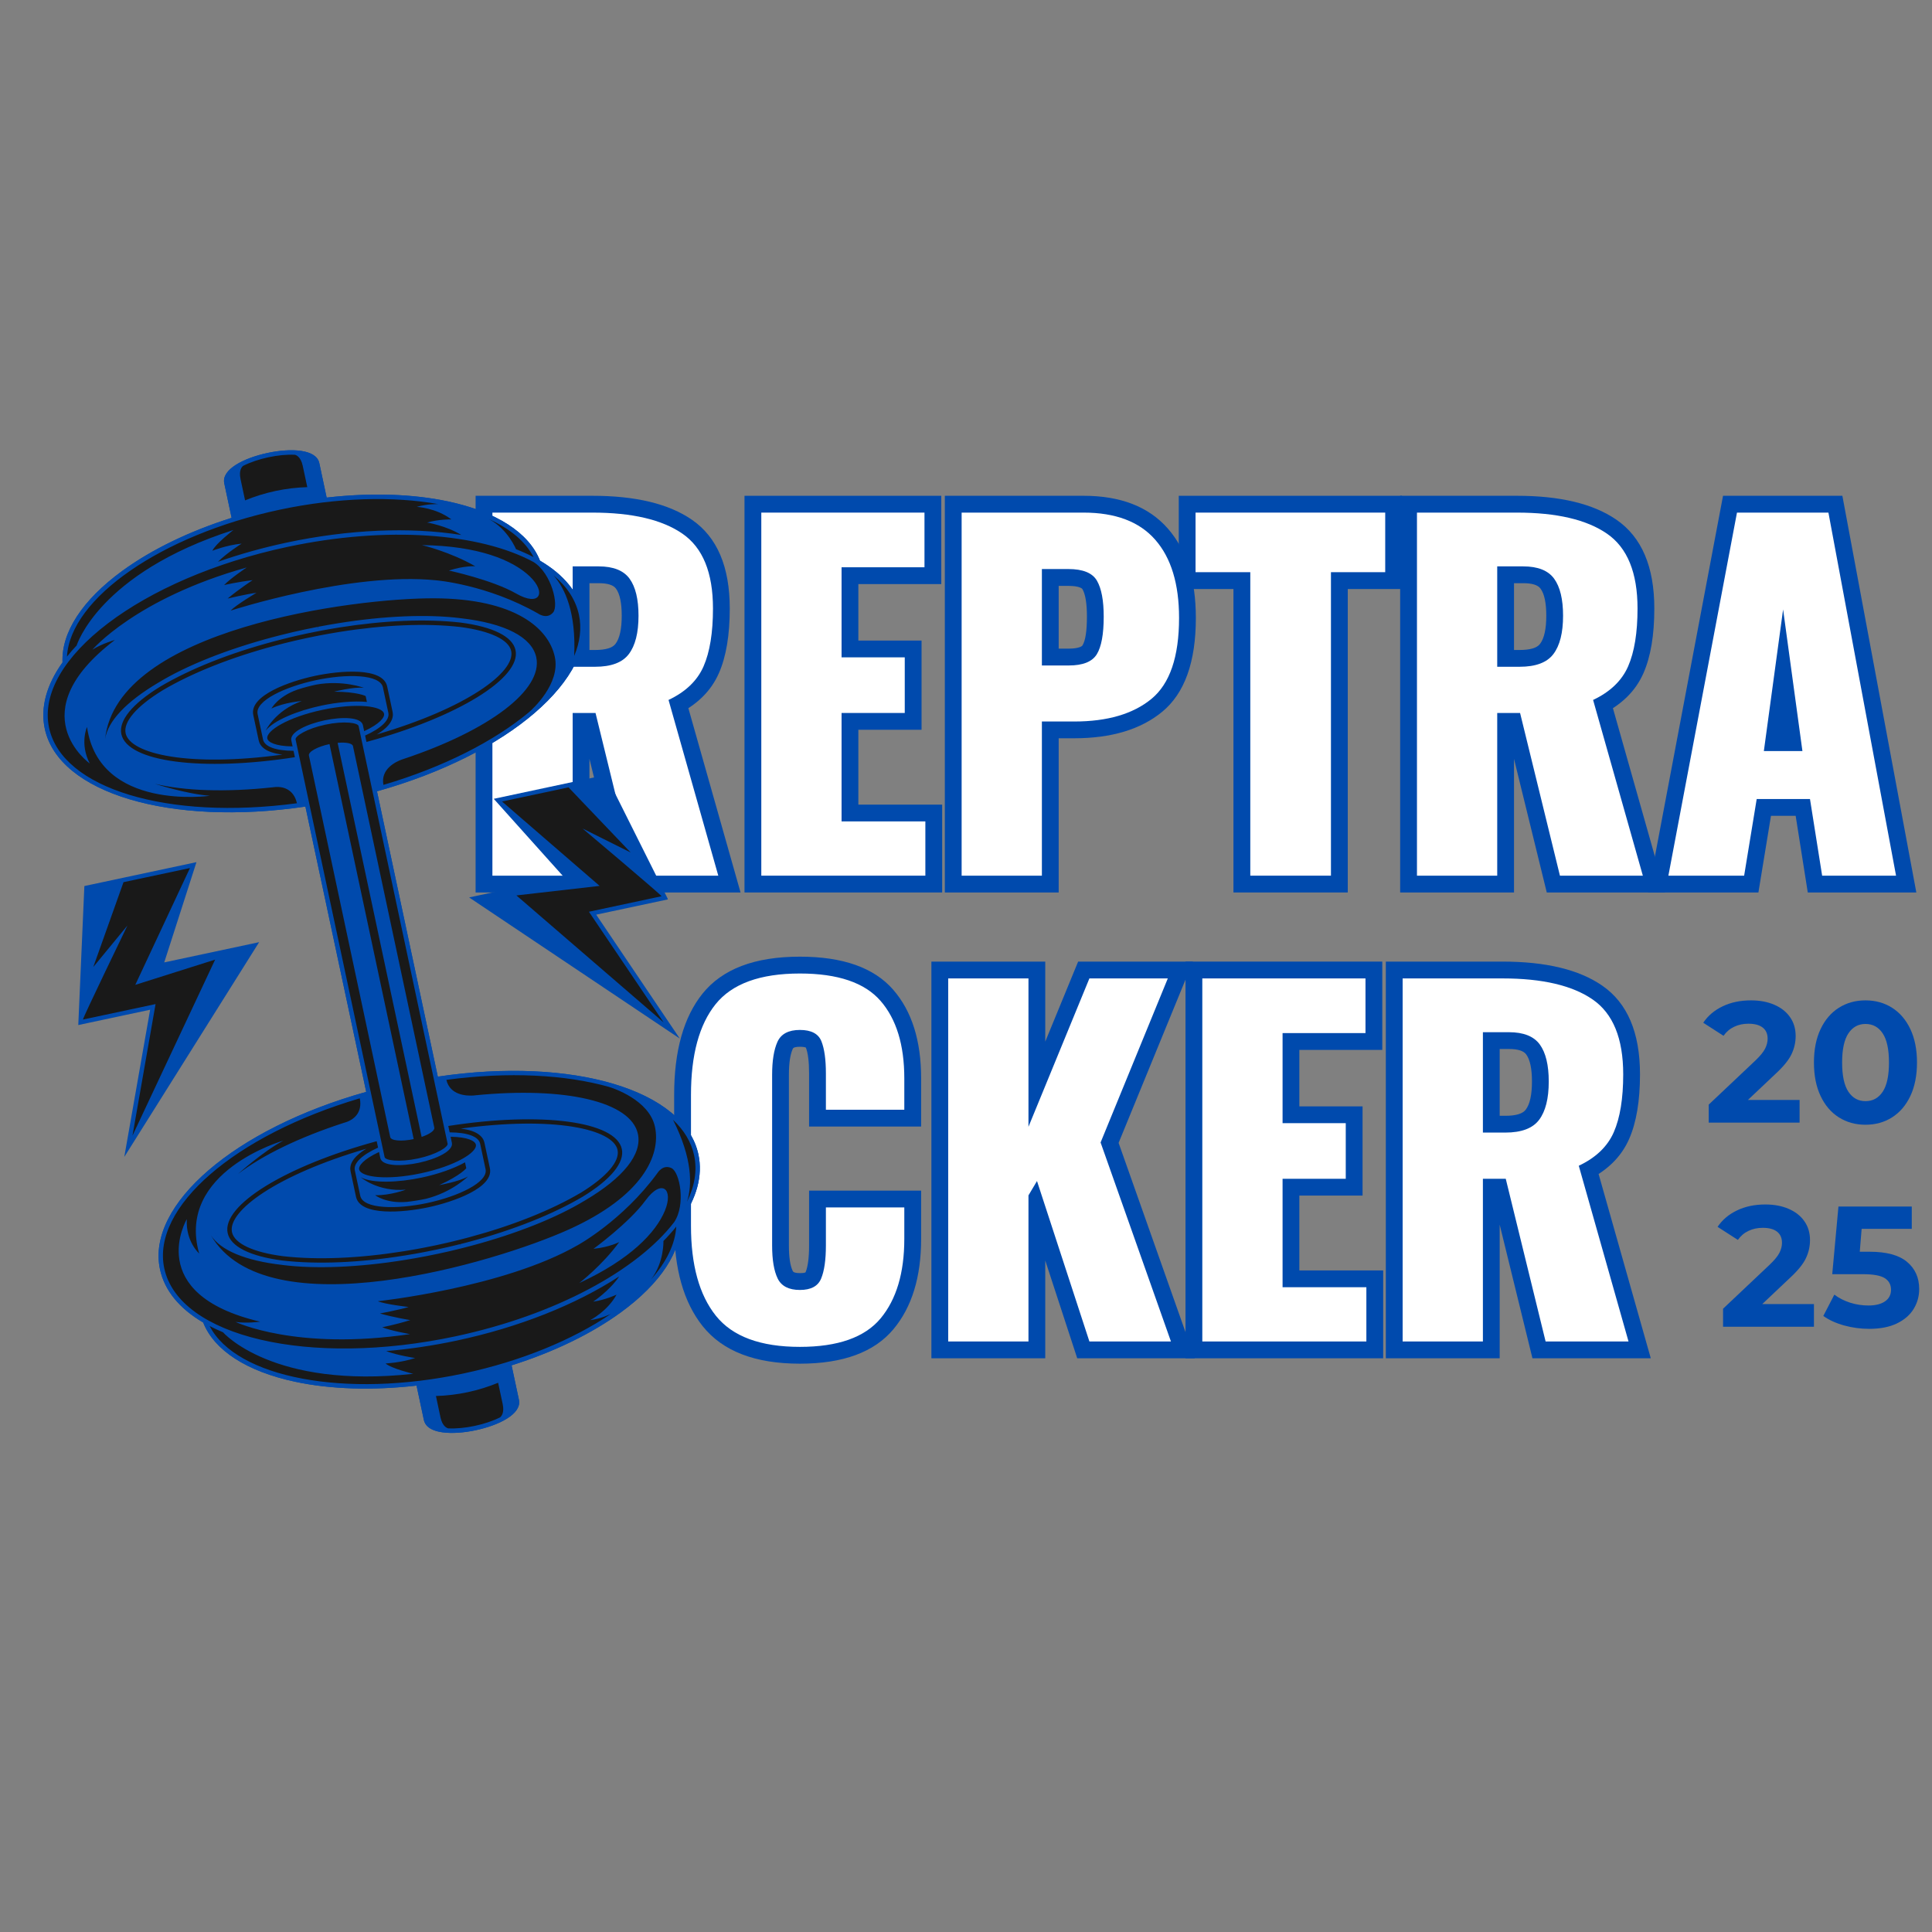<svg xmlns="http://www.w3.org/2000/svg" xmlns:xlink="http://www.w3.org/1999/xlink" width="500" zoomAndPan="magnify" viewBox="0 0 375 375" height="500" preserveAspectRatio="xMidYMid meet" version="1.0"><rect x="0" y="0" width="375" height="375" fill="#808080" stroke="none"/><defs><g/><clipPath id="1fe5b556f4"><path d="M 229 30 L 282 30 L 282 108 L 229 108 Z M 229 30 " clip-rule="nonzero"/></clipPath><clipPath id="2f50a00f28"><rect x="0" width="282" y="0" height="130"/></clipPath><clipPath id="90ce985a35"><path d="M 139 30 L 191.398 30 L 191.398 108 L 139 108 Z M 139 30 " clip-rule="nonzero"/></clipPath><clipPath id="d833c6b0ce"><rect x="0" width="192" y="0" height="130"/></clipPath><clipPath id="ec79c5d3c1"><path d="M 8 87 L 136 87 L 136 279 L 8 279 Z M 8 87 " clip-rule="nonzero"/></clipPath><clipPath id="fbee2661c3"><path d="M -5.848 100.23 L 108.582 75.848 L 149.07 265.832 L 34.637 290.215 Z M -5.848 100.23 " clip-rule="nonzero"/></clipPath><clipPath id="da37b65e8a"><path d="M -5.848 100.23 L 108.582 75.848 L 149.07 265.832 L 34.637 290.215 Z M -5.848 100.23 " clip-rule="nonzero"/></clipPath><clipPath id="99d717524c"><path d="M 8 87 L 136 87 L 136 278 L 8 278 Z M 8 87 " clip-rule="nonzero"/></clipPath><clipPath id="0f00706a34"><path d="M -5.848 100.23 L 108.582 75.848 L 149.07 265.832 L 34.637 290.215 Z M -5.848 100.23 " clip-rule="nonzero"/></clipPath><clipPath id="ab5dd3b21a"><path d="M -5.848 100.23 L 108.582 75.848 L 149.07 265.832 L 34.637 290.215 Z M -5.848 100.23 " clip-rule="nonzero"/></clipPath><clipPath id="9a2ba59c80"><path d="M 8 87 L 136 87 L 136 279 L 8 279 Z M 8 87 " clip-rule="nonzero"/></clipPath><clipPath id="ac6e22634c"><path d="M -5.848 100.23 L 108.582 75.848 L 149.07 265.832 L 34.637 290.215 Z M -5.848 100.23 " clip-rule="nonzero"/></clipPath><clipPath id="bbb27f5f2c"><path d="M -5.848 100.23 L 108.582 75.848 L 149.07 265.832 L 34.637 290.215 Z M -5.848 100.23 " clip-rule="nonzero"/></clipPath><clipPath id="b628f5c08e"><path d="M 15 150 L 131 150 L 131 223 L 15 223 Z M 15 150 " clip-rule="nonzero"/></clipPath><clipPath id="22583d93fc"><path d="M -5.848 100.23 L 108.582 75.848 L 149.07 265.832 L 34.637 290.215 Z M -5.848 100.23 " clip-rule="nonzero"/></clipPath><clipPath id="3f38115c90"><path d="M -5.848 100.23 L 108.582 75.848 L 149.07 265.832 L 34.637 290.215 Z M -5.848 100.23 " clip-rule="nonzero"/></clipPath><clipPath id="5f6a3888f5"><path d="M 15 150 L 132 150 L 132 225 L 15 225 Z M 15 150 " clip-rule="nonzero"/></clipPath><clipPath id="582c88446a"><path d="M -5.848 100.23 L 108.582 75.848 L 149.07 265.832 L 34.637 290.215 Z M -5.848 100.23 " clip-rule="nonzero"/></clipPath><clipPath id="b3b3f51608"><path d="M -5.848 100.23 L 108.582 75.848 L 149.07 265.832 L 34.637 290.215 Z M -5.848 100.23 " clip-rule="nonzero"/></clipPath><clipPath id="c9d439b522"><rect x="0" width="45" y="0" height="82"/></clipPath></defs><g transform="matrix(1, 0, 0, 1, 90, 66)"><g clip-path="url(#2f50a00f28)"><g fill="#004aad" fill-opacity="1"><g transform="translate(0.357, 103.966)"><g><path d="M 5.219 -73.734 L 24.621 -73.734 C 33.016 -73.734 39.461 -72.18 43.965 -69.066 C 48.848 -65.691 51.289 -59.953 51.289 -51.855 C 51.289 -46.699 50.59 -42.523 49.188 -39.324 C 47.645 -35.793 44.852 -33.07 40.809 -31.156 L 39.414 -34.105 L 42.551 -34.992 L 53.383 3.262 L 30.414 3.262 L 22.062 -30.805 L 25.23 -31.582 L 25.23 -28.32 L 20.793 -28.32 L 20.793 -31.582 L 24.055 -31.582 L 24.055 3.262 L 1.957 3.262 L 1.957 -73.734 Z M 5.219 -67.211 L 5.219 -70.473 L 8.484 -70.473 L 8.484 0 L 5.219 0 L 5.219 -3.262 L 20.793 -3.262 L 20.793 0 L 17.531 0 L 17.531 -34.844 L 27.789 -34.844 L 36.145 -0.777 L 32.973 0 L 32.973 -3.262 L 49.07 -3.262 L 49.07 0 L 45.93 0.891 L 35.52 -35.871 L 38.016 -37.055 C 40.586 -38.273 42.316 -39.898 43.211 -41.938 C 44.246 -44.305 44.762 -47.609 44.762 -51.855 C 44.762 -57.672 43.262 -61.621 40.254 -63.699 C 36.867 -66.039 31.656 -67.211 24.621 -67.211 Z M 25.145 -43.805 C 27.191 -43.805 28.512 -44.199 29.109 -44.988 C 29.918 -46.059 30.32 -47.883 30.32 -50.461 C 30.32 -52.945 29.949 -54.699 29.203 -55.719 C 28.695 -56.418 27.574 -56.77 25.84 -56.77 L 20.793 -56.77 L 20.793 -60.031 L 24.055 -60.031 L 24.055 -40.543 L 20.793 -40.543 L 20.793 -43.805 Z M 25.145 -37.281 L 17.531 -37.281 L 17.531 -63.293 L 25.84 -63.293 C 29.789 -63.293 32.672 -62.051 34.48 -59.559 C 36.059 -57.391 36.848 -54.359 36.848 -50.461 C 36.848 -46.426 36.004 -43.293 34.316 -41.059 C 32.418 -38.539 29.359 -37.281 25.145 -37.281 Z M 25.145 -37.281 "/></g></g></g><g fill="#004aad" fill-opacity="1"><g transform="translate(52.55, 103.966)"><g><path d="M 5.219 -73.734 L 40.152 -73.734 L 40.152 -56.594 L 20.793 -56.594 L 20.793 -59.859 L 24.055 -59.859 L 24.055 -42.371 L 20.793 -42.371 L 20.793 -45.633 L 36.324 -45.633 L 36.324 -28.32 L 20.793 -28.32 L 20.793 -31.582 L 24.055 -31.582 L 24.055 -10.527 L 20.793 -10.527 L 20.793 -13.789 L 40.324 -13.789 L 40.324 3.262 L 1.957 3.262 L 1.957 -73.734 Z M 5.219 -67.211 L 5.219 -70.473 L 8.484 -70.473 L 8.484 0 L 5.219 0 L 5.219 -3.262 L 37.062 -3.262 L 37.062 0 L 33.801 0 L 33.801 -10.527 L 37.062 -10.527 L 37.062 -7.266 L 17.531 -7.266 L 17.531 -34.844 L 33.062 -34.844 L 33.062 -31.582 L 29.797 -31.582 L 29.797 -42.371 L 33.062 -42.371 L 33.062 -39.109 L 17.531 -39.109 L 17.531 -63.121 L 36.891 -63.121 L 36.891 -59.859 L 33.625 -59.859 L 33.625 -70.473 L 36.891 -70.473 L 36.891 -67.211 Z M 5.219 -67.211 "/></g></g></g><g fill="#004aad" fill-opacity="1"><g transform="translate(91.433, 103.966)"><g><path d="M 5.219 -73.734 L 28.887 -73.734 C 36.078 -73.734 41.535 -71.609 45.258 -67.359 C 48.871 -63.234 50.68 -57.457 50.68 -50.027 C 50.68 -41.457 48.5 -35.383 44.137 -31.801 C 39.969 -28.379 34.273 -26.668 27.059 -26.668 L 20.793 -26.668 L 20.793 -29.93 L 24.055 -29.93 L 24.055 3.262 L 1.957 3.262 L 1.957 -73.734 Z M 5.219 -67.211 L 5.219 -70.473 L 8.484 -70.473 L 8.484 0 L 5.219 0 L 5.219 -3.262 L 20.793 -3.262 L 20.793 0 L 17.531 0 L 17.531 -33.191 L 27.059 -33.191 C 32.719 -33.191 37.031 -34.41 39.996 -36.844 C 42.77 -39.121 44.152 -43.516 44.152 -50.027 C 44.152 -55.82 42.887 -60.164 40.352 -63.059 C 37.926 -65.824 34.105 -67.211 28.887 -67.211 Z M 26.016 -44.066 C 26.957 -44.066 27.688 -44.172 28.207 -44.379 C 28.449 -44.473 28.605 -44.582 28.68 -44.699 C 29.25 -45.621 29.539 -47.484 29.539 -50.289 C 29.539 -52.836 29.246 -54.613 28.668 -55.617 C 28.605 -55.723 28.457 -55.824 28.223 -55.922 C 27.688 -56.141 26.922 -56.246 25.926 -56.246 L 20.793 -56.246 L 20.793 -59.512 L 24.055 -59.512 L 24.055 -40.805 L 20.793 -40.805 L 20.793 -44.066 Z M 26.016 -37.543 L 17.531 -37.543 L 17.531 -62.773 L 25.926 -62.773 C 30.023 -62.773 32.824 -61.477 34.32 -58.879 C 35.48 -56.867 36.062 -54.004 36.062 -50.289 C 36.062 -46.246 35.449 -43.238 34.223 -41.262 C 32.688 -38.781 29.949 -37.543 26.016 -37.543 Z M 26.016 -37.543 "/></g></g></g><g fill="#004aad" fill-opacity="1"><g transform="translate(141.103, 103.966)"><g><path d="M 11.57 -55.637 L -2.305 -55.637 L -2.305 -73.734 L 41.023 -73.734 L 41.023 -55.637 L 27.23 -55.637 L 27.23 -58.902 L 30.496 -58.902 L 30.496 3.262 L 8.309 3.262 L 8.309 -58.902 L 11.57 -58.902 Z M 14.836 -62.164 L 14.836 0 L 11.57 0 L 11.57 -3.262 L 27.23 -3.262 L 27.23 0 L 23.969 0 L 23.969 -62.164 L 37.758 -62.164 L 37.758 -58.902 L 34.496 -58.902 L 34.496 -70.473 L 37.758 -70.473 L 37.758 -67.211 L 0.957 -67.211 L 0.957 -70.473 L 4.219 -70.473 L 4.219 -58.902 L 0.957 -58.902 L 0.957 -62.164 Z M 14.836 -62.164 "/></g></g></g><g fill="#004aad" fill-opacity="1"><g transform="translate(179.813, 103.966)"><g><path d="M 5.219 -73.734 L 24.621 -73.734 C 33.016 -73.734 39.461 -72.18 43.965 -69.066 C 48.848 -65.691 51.289 -59.953 51.289 -51.855 C 51.289 -46.699 50.59 -42.523 49.188 -39.324 C 47.645 -35.793 44.852 -33.07 40.809 -31.156 L 39.414 -34.105 L 42.551 -34.992 L 53.383 3.262 L 30.414 3.262 L 22.062 -30.805 L 25.23 -31.582 L 25.23 -28.32 L 20.793 -28.32 L 20.793 -31.582 L 24.055 -31.582 L 24.055 3.262 L 1.957 3.262 L 1.957 -73.734 Z M 5.219 -67.211 L 5.219 -70.473 L 8.484 -70.473 L 8.484 0 L 5.219 0 L 5.219 -3.262 L 20.793 -3.262 L 20.793 0 L 17.531 0 L 17.531 -34.844 L 27.789 -34.844 L 36.145 -0.777 L 32.973 0 L 32.973 -3.262 L 49.07 -3.262 L 49.07 0 L 45.93 0.891 L 35.52 -35.871 L 38.016 -37.055 C 40.586 -38.273 42.316 -39.898 43.211 -41.938 C 44.246 -44.305 44.762 -47.609 44.762 -51.855 C 44.762 -57.672 43.262 -61.621 40.254 -63.699 C 36.867 -66.039 31.656 -67.211 24.621 -67.211 Z M 25.145 -43.805 C 27.191 -43.805 28.512 -44.199 29.109 -44.988 C 29.918 -46.059 30.32 -47.883 30.32 -50.461 C 30.32 -52.945 29.949 -54.699 29.203 -55.719 C 28.695 -56.418 27.574 -56.77 25.84 -56.77 L 20.793 -56.77 L 20.793 -60.031 L 24.055 -60.031 L 24.055 -40.543 L 20.793 -40.543 L 20.793 -43.805 Z M 25.145 -37.281 L 17.531 -37.281 L 17.531 -63.293 L 25.84 -63.293 C 29.789 -63.293 32.672 -62.051 34.48 -59.559 C 36.059 -57.391 36.848 -54.359 36.848 -50.461 C 36.848 -46.426 36.004 -43.293 34.316 -41.059 C 32.418 -38.539 29.359 -37.281 25.145 -37.281 Z M 25.145 -37.281 "/></g></g></g><g clip-path="url(#1fe5b556f4)"><g fill="#004aad" fill-opacity="1"><g transform="translate(232.005, 103.966)"><g><path d="M 15.137 -73.734 L 35.598 -73.734 L 49.953 3.262 L 28.883 3.262 L 26.098 -14.367 L 29.32 -14.879 L 29.32 -11.613 L 18.965 -11.613 L 18.965 -14.879 L 22.188 -14.352 L 19.301 3.262 L -2.109 3.262 L 12.434 -73.734 Z M 15.137 -67.211 L 15.137 -70.473 L 18.344 -69.867 L 5.031 0.605 L 1.828 0 L 1.828 -3.262 L 16.531 -3.262 L 16.531 0 L 13.312 -0.527 L 16.195 -18.141 L 32.109 -18.141 L 34.891 -0.508 L 31.668 0 L 31.668 -3.262 L 46.023 -3.262 L 46.023 0 L 42.816 0.598 L 29.68 -69.875 L 32.887 -70.473 L 32.887 -67.211 Z M 24.609 -23.746 L 20.867 -51.238 L 24.102 -51.68 L 27.332 -51.238 L 23.59 -23.746 L 20.359 -24.188 L 20.359 -27.449 L 27.84 -27.449 L 27.84 -24.188 Z M 31.578 -20.926 L 16.621 -20.926 L 20.867 -52.121 L 27.332 -52.121 L 31.074 -24.625 Z M 31.578 -20.926 "/></g></g></g></g><g fill="#ffffff" fill-opacity="1"><g transform="translate(0.357, 103.966)"><g><path d="M 5.219 -70.469 L 24.625 -70.469 C 32.332 -70.469 38.16 -69.102 42.109 -66.375 C 46.055 -63.656 48.031 -58.816 48.031 -51.859 C 48.031 -47.16 47.422 -43.414 46.203 -40.625 C 44.984 -37.844 42.719 -35.672 39.406 -34.109 L 49.062 0 L 32.969 0 L 25.234 -31.578 L 20.797 -31.578 L 20.797 0 L 5.219 0 Z M 25.141 -40.547 C 28.273 -40.547 30.461 -41.367 31.703 -43.016 C 32.953 -44.672 33.578 -47.148 33.578 -50.453 C 33.578 -53.648 33 -56.047 31.844 -57.641 C 30.688 -59.234 28.688 -60.031 25.844 -60.031 L 20.797 -60.031 L 20.797 -40.547 Z M 25.141 -40.547 "/></g></g></g><g fill="#ffffff" fill-opacity="1"><g transform="translate(52.55, 103.966)"><g><path d="M 5.219 -70.469 L 36.891 -70.469 L 36.891 -59.859 L 20.797 -59.859 L 20.797 -42.375 L 33.062 -42.375 L 33.062 -31.578 L 20.797 -31.578 L 20.797 -10.531 L 37.062 -10.531 L 37.062 0 L 5.219 0 Z M 5.219 -70.469 "/></g></g></g><g fill="#ffffff" fill-opacity="1"><g transform="translate(91.433, 103.966)"><g><path d="M 5.219 -70.469 L 28.891 -70.469 C 35.086 -70.469 39.723 -68.711 42.797 -65.203 C 45.879 -61.691 47.422 -56.633 47.422 -50.031 C 47.422 -42.488 45.633 -37.25 42.062 -34.312 C 38.5 -31.383 33.5 -29.922 27.062 -29.922 L 20.797 -29.922 L 20.797 0 L 5.219 0 Z M 26.016 -40.797 C 28.742 -40.797 30.555 -41.52 31.453 -42.969 C 32.348 -44.426 32.797 -46.863 32.797 -50.281 C 32.797 -53.414 32.359 -55.738 31.484 -57.25 C 30.617 -58.758 28.766 -59.516 25.922 -59.516 L 20.797 -59.516 L 20.797 -40.797 Z M 26.016 -40.797 "/></g></g></g><g fill="#ffffff" fill-opacity="1"><g transform="translate(141.103, 103.966)"><g><path d="M 11.578 -58.906 L 0.953 -58.906 L 0.953 -70.469 L 37.766 -70.469 L 37.766 -58.906 L 27.234 -58.906 L 27.234 0 L 11.578 0 Z M 11.578 -58.906 "/></g></g></g><g fill="#ffffff" fill-opacity="1"><g transform="translate(179.813, 103.966)"><g><path d="M 5.219 -70.469 L 24.625 -70.469 C 32.332 -70.469 38.16 -69.102 42.109 -66.375 C 46.055 -63.656 48.031 -58.816 48.031 -51.859 C 48.031 -47.16 47.422 -43.414 46.203 -40.625 C 44.984 -37.844 42.719 -35.672 39.406 -34.109 L 49.062 0 L 32.969 0 L 25.234 -31.578 L 20.797 -31.578 L 20.797 0 L 5.219 0 Z M 25.141 -40.547 C 28.273 -40.547 30.461 -41.367 31.703 -43.016 C 32.953 -44.672 33.578 -47.148 33.578 -50.453 C 33.578 -53.648 33 -56.047 31.844 -57.641 C 30.688 -59.234 28.688 -60.031 25.844 -60.031 L 20.797 -60.031 L 20.797 -40.547 Z M 25.141 -40.547 "/></g></g></g><g fill="#ffffff" fill-opacity="1"><g transform="translate(232.005, 103.966)"><g><path d="M 15.141 -70.469 L 32.891 -70.469 L 46.016 0 L 31.672 0 L 29.312 -14.875 L 18.969 -14.875 L 16.531 0 L 1.828 0 Z M 27.844 -24.188 L 24.094 -51.672 L 20.359 -24.188 Z M 27.844 -24.188 "/></g></g></g></g></g><g transform="matrix(1, 0, 0, 1, 129, 156)"><g clip-path="url(#d833c6b0ce)"><g fill="#004aad" fill-opacity="1"><g transform="translate(0.853, 104.38)"><g><path d="M 25.406 4.309 C 16.703 4.309 10.414 1.883 6.543 -2.965 C 2.848 -7.594 1 -14.086 1 -22.445 L 1 -47.852 C 1 -56.391 2.836 -62.941 6.504 -67.512 C 10.348 -72.301 16.648 -74.691 25.406 -74.691 C 33.762 -74.691 39.805 -72.551 43.527 -68.262 C 47.137 -64.109 48.938 -58.379 48.938 -51.07 L 48.938 -41.719 L 27.188 -41.719 L 27.188 -52.027 C 27.188 -54.336 26.977 -56.02 26.551 -57.082 C 26.562 -57.055 26.574 -57.039 26.594 -57.031 C 26.371 -57.145 25.973 -57.203 25.406 -57.203 C 24.605 -57.203 24.145 -57.074 24.027 -56.816 C 23.523 -55.707 23.273 -54.023 23.273 -51.766 L 23.273 -18.617 C 23.273 -16.34 23.523 -14.688 24.027 -13.66 C 24.156 -13.398 24.613 -13.27 25.406 -13.27 C 26.094 -13.27 26.465 -13.336 26.52 -13.465 C 26.965 -14.547 27.188 -16.266 27.188 -18.617 L 27.188 -29.277 L 48.938 -29.277 L 48.938 -19.922 C 48.938 -12.523 47.148 -6.68 43.57 -2.391 C 39.844 2.074 33.789 4.309 25.406 4.309 Z M 25.406 -2.219 C 31.754 -2.219 36.137 -3.668 38.559 -6.57 C 41.129 -9.648 42.414 -14.102 42.414 -19.922 L 42.414 -26.016 L 45.676 -26.016 L 45.676 -22.75 L 30.449 -22.75 L 30.449 -26.016 L 33.715 -26.016 L 33.715 -18.617 C 33.715 -15.402 33.328 -12.859 32.555 -10.98 C 31.953 -9.523 30.965 -8.422 29.59 -7.684 C 28.422 -7.059 27.023 -6.742 25.406 -6.742 C 23.805 -6.742 22.41 -7.047 21.223 -7.66 C 19.867 -8.359 18.848 -9.402 18.168 -10.789 C 17.223 -12.719 16.746 -15.328 16.746 -18.617 L 16.746 -51.766 C 16.746 -54.961 17.191 -57.543 18.082 -59.508 C 18.738 -60.953 19.754 -62.043 21.137 -62.773 C 22.34 -63.41 23.762 -63.73 25.406 -63.73 C 27.039 -63.73 28.441 -63.426 29.609 -62.816 C 31.02 -62.082 32.02 -60.977 32.609 -59.504 C 33.348 -57.664 33.715 -55.172 33.715 -52.027 L 33.715 -44.98 L 30.449 -44.98 L 30.449 -48.242 L 45.676 -48.242 L 45.676 -44.98 L 42.414 -44.98 L 42.414 -51.07 C 42.414 -56.754 41.145 -61.059 38.602 -63.98 C 36.18 -66.773 31.781 -68.168 25.406 -68.168 C 18.734 -68.168 14.129 -66.586 11.594 -63.426 C 8.883 -60.051 7.527 -54.859 7.527 -47.852 L 7.527 -22.445 C 7.527 -15.609 8.898 -10.473 11.641 -7.039 C 14.207 -3.824 18.797 -2.219 25.406 -2.219 Z M 25.406 -2.219 "/></g></g></g><g fill="#004aad" fill-opacity="1"><g transform="translate(49.827, 104.38)"><g><path d="M 5.219 -73.734 L 24.055 -73.734 L 24.055 -41.676 L 20.793 -41.676 L 17.777 -42.914 L 30.438 -73.734 L 52.715 -73.734 L 37.82 -37.391 L 34.801 -38.629 L 37.879 -39.719 L 53.074 3.262 L 30.262 3.262 L 19.344 -30.133 L 22.445 -31.148 L 25.254 -29.48 L 23.598 -26.695 L 20.793 -28.363 L 24.055 -28.363 L 24.055 3.262 L 1.957 3.262 L 1.957 -73.734 Z M 5.219 -67.211 L 5.219 -70.473 L 8.484 -70.473 L 8.484 0 L 5.219 0 L 5.219 -3.262 L 20.793 -3.262 L 20.793 0 L 17.531 0 L 17.531 -29.258 L 23.312 -38.996 L 35.727 -1.012 L 32.625 0 L 32.625 -3.262 L 48.461 -3.262 L 48.461 0 L 45.383 1.086 L 31.309 -38.715 L 44.832 -71.711 L 47.852 -70.473 L 47.852 -67.211 L 32.625 -67.211 L 32.625 -70.473 L 35.645 -69.23 L 23.812 -40.434 L 17.531 -41.676 L 17.531 -70.473 L 20.793 -70.473 L 20.793 -67.211 Z M 5.219 -67.211 "/></g></g></g><g fill="#004aad" fill-opacity="1"><g transform="translate(99.149, 104.38)"><g><path d="M 5.219 -73.734 L 40.152 -73.734 L 40.152 -56.594 L 20.793 -56.594 L 20.793 -59.859 L 24.055 -59.859 L 24.055 -42.371 L 20.793 -42.371 L 20.793 -45.633 L 36.324 -45.633 L 36.324 -28.32 L 20.793 -28.32 L 20.793 -31.582 L 24.055 -31.582 L 24.055 -10.527 L 20.793 -10.527 L 20.793 -13.789 L 40.324 -13.789 L 40.324 3.262 L 1.957 3.262 L 1.957 -73.734 Z M 5.219 -67.211 L 5.219 -70.473 L 8.484 -70.473 L 8.484 0 L 5.219 0 L 5.219 -3.262 L 37.062 -3.262 L 37.062 0 L 33.801 0 L 33.801 -10.527 L 37.062 -10.527 L 37.062 -7.266 L 17.531 -7.266 L 17.531 -34.844 L 33.062 -34.844 L 33.062 -31.582 L 29.797 -31.582 L 29.797 -42.371 L 33.062 -42.371 L 33.062 -39.109 L 17.531 -39.109 L 17.531 -63.121 L 36.891 -63.121 L 36.891 -59.859 L 33.625 -59.859 L 33.625 -70.473 L 36.891 -70.473 L 36.891 -67.211 Z M 5.219 -67.211 "/></g></g></g><g clip-path="url(#90ce985a35)"><g fill="#004aad" fill-opacity="1"><g transform="translate(138.033, 104.38)"><g><path d="M 5.219 -73.734 L 24.621 -73.734 C 33.016 -73.734 39.461 -72.18 43.965 -69.066 C 48.848 -65.691 51.289 -59.953 51.289 -51.855 C 51.289 -46.699 50.59 -42.523 49.188 -39.324 C 47.645 -35.793 44.852 -33.07 40.809 -31.156 L 39.414 -34.105 L 42.551 -34.992 L 53.383 3.262 L 30.414 3.262 L 22.062 -30.805 L 25.23 -31.582 L 25.23 -28.32 L 20.793 -28.32 L 20.793 -31.582 L 24.055 -31.582 L 24.055 3.262 L 1.957 3.262 L 1.957 -73.734 Z M 5.219 -67.211 L 5.219 -70.473 L 8.484 -70.473 L 8.484 0 L 5.219 0 L 5.219 -3.262 L 20.793 -3.262 L 20.793 0 L 17.531 0 L 17.531 -34.844 L 27.789 -34.844 L 36.145 -0.777 L 32.973 0 L 32.973 -3.262 L 49.07 -3.262 L 49.07 0 L 45.93 0.891 L 35.52 -35.871 L 38.016 -37.055 C 40.586 -38.273 42.316 -39.898 43.211 -41.938 C 44.246 -44.305 44.762 -47.609 44.762 -51.855 C 44.762 -57.672 43.262 -61.621 40.254 -63.699 C 36.867 -66.039 31.656 -67.211 24.621 -67.211 Z M 25.145 -43.805 C 27.191 -43.805 28.512 -44.199 29.109 -44.988 C 29.918 -46.059 30.32 -47.883 30.32 -50.461 C 30.32 -52.945 29.949 -54.699 29.203 -55.719 C 28.695 -56.418 27.574 -56.77 25.84 -56.77 L 20.793 -56.77 L 20.793 -60.031 L 24.055 -60.031 L 24.055 -40.543 L 20.793 -40.543 L 20.793 -43.805 Z M 25.145 -37.281 L 17.531 -37.281 L 17.531 -63.293 L 25.84 -63.293 C 29.789 -63.293 32.672 -62.051 34.48 -59.559 C 36.059 -57.391 36.848 -54.359 36.848 -50.461 C 36.848 -46.426 36.004 -43.293 34.316 -41.059 C 32.418 -38.539 29.359 -37.281 25.145 -37.281 Z M 25.145 -37.281 "/></g></g></g></g><g fill="#ffffff" fill-opacity="1"><g transform="translate(0.853, 104.38)"><g><path d="M 25.406 1.047 C 17.75 1.047 12.312 -0.969 9.094 -5 C 5.875 -9.031 4.266 -14.848 4.266 -22.453 L 4.266 -47.844 C 4.266 -55.625 5.859 -61.5 9.047 -65.469 C 12.234 -69.438 17.688 -71.422 25.406 -71.422 C 32.77 -71.422 37.988 -69.648 41.062 -66.109 C 44.133 -62.578 45.672 -57.562 45.672 -51.062 L 45.672 -44.984 L 30.453 -44.984 L 30.453 -52.031 C 30.453 -54.75 30.16 -56.832 29.578 -58.281 C 28.992 -59.738 27.602 -60.469 25.406 -60.469 C 23.195 -60.469 21.742 -59.695 21.047 -58.156 C 20.359 -56.625 20.016 -54.492 20.016 -51.766 L 20.016 -18.625 C 20.016 -15.832 20.375 -13.695 21.094 -12.219 C 21.82 -10.738 23.258 -10 25.406 -10 C 27.551 -10 28.926 -10.738 29.531 -12.219 C 30.145 -13.695 30.453 -15.832 30.453 -18.625 L 30.453 -26.016 L 45.672 -26.016 L 45.672 -19.922 C 45.672 -13.305 44.133 -8.156 41.062 -4.469 C 37.988 -0.789 32.77 1.047 25.406 1.047 Z M 25.406 1.047 "/></g></g></g><g fill="#ffffff" fill-opacity="1"><g transform="translate(49.827, 104.38)"><g><path d="M 5.219 -70.469 L 20.797 -70.469 L 20.797 -41.672 L 32.625 -70.469 L 47.844 -70.469 L 34.797 -38.625 L 48.453 0 L 32.625 0 L 22.453 -31.141 L 20.797 -28.359 L 20.797 0 L 5.219 0 Z M 5.219 -70.469 "/></g></g></g><g fill="#ffffff" fill-opacity="1"><g transform="translate(99.149, 104.38)"><g><path d="M 5.219 -70.469 L 36.891 -70.469 L 36.891 -59.859 L 20.797 -59.859 L 20.797 -42.375 L 33.062 -42.375 L 33.062 -31.578 L 20.797 -31.578 L 20.797 -10.531 L 37.062 -10.531 L 37.062 0 L 5.219 0 Z M 5.219 -70.469 "/></g></g></g><g fill="#ffffff" fill-opacity="1"><g transform="translate(138.033, 104.38)"><g><path d="M 5.219 -70.469 L 24.625 -70.469 C 32.332 -70.469 38.16 -69.102 42.109 -66.375 C 46.055 -63.656 48.031 -58.816 48.031 -51.859 C 48.031 -47.16 47.422 -43.414 46.203 -40.625 C 44.984 -37.844 42.719 -35.672 39.406 -34.109 L 49.062 0 L 32.969 0 L 25.234 -31.578 L 20.797 -31.578 L 20.797 0 L 5.219 0 Z M 25.141 -40.547 C 28.273 -40.547 30.461 -41.367 31.703 -43.016 C 32.953 -44.672 33.578 -47.148 33.578 -50.453 C 33.578 -53.648 33 -56.047 31.844 -57.641 C 30.688 -59.234 28.688 -60.031 25.844 -60.031 L 20.797 -60.031 L 20.797 -40.547 Z M 25.141 -40.547 "/></g></g></g></g></g><g clip-path="url(#ec79c5d3c1)"><g clip-path="url(#fbee2661c3)"><g clip-path="url(#da37b65e8a)"><path fill="#004aad" d="M 135.562 224.082 C 136.441 228.199 135.23 232.594 132.117 236.949 C 132.375 242.77 128.258 249.074 120.508 254.723 C 114.785 258.895 107.453 262.43 99.297 265.008 L 100.723 271.703 C 101.301 274.418 96.93 276.625 92.34 277.602 C 89.984 278.105 87.719 278.25 85.953 278.016 C 83.258 277.664 82.469 276.523 82.277 275.633 L 80.852 268.941 C 72.352 269.91 64.215 269.672 57.289 268.195 C 47.91 266.195 41.582 262.117 39.441 256.699 C 34.82 253.988 31.926 250.473 31.051 246.355 C 28.383 233.84 45.57 219.082 71.082 211.934 L 59.277 156.551 C 33.07 160.422 11.359 153.957 8.691 141.441 C 7.816 137.324 9.023 132.93 12.137 128.574 C 11.883 122.754 15.996 116.449 23.746 110.801 C 29.473 106.629 36.805 103.094 44.957 100.516 L 43.531 93.82 C 42.953 91.105 47.328 88.898 51.918 87.922 C 56.508 86.945 61.398 87.176 61.977 89.891 L 63.402 96.586 C 71.902 95.613 80.039 95.855 86.969 97.328 C 96.348 99.328 102.676 103.406 104.812 108.824 C 109.434 111.531 112.328 115.051 113.207 119.172 C 115.871 131.684 98.684 146.441 73.172 153.59 L 84.977 208.973 C 111.184 205.098 132.895 211.566 135.562 224.082 Z M 135.562 224.082 " fill-opacity="1" fill-rule="nonzero"/></g></g></g><g clip-path="url(#99d717524c)"><g clip-path="url(#0f00706a34)"><g clip-path="url(#ab5dd3b21a)"><path fill="#191919" d="M 92.25 277.184 C 89.945 277.676 87.727 277.82 86.008 277.598 C 84.07 277.344 82.926 276.633 82.695 275.543 L 81.188 268.473 L 80.805 268.516 C 72.301 269.484 64.199 269.23 57.375 267.773 C 48.152 265.809 41.922 261.82 39.84 256.543 L 39.785 256.406 L 39.66 256.332 C 35.074 253.645 32.32 250.254 31.473 246.266 C 28.859 234.004 45.938 219.418 71.199 212.344 L 71.586 212.234 L 59.617 156.066 L 59.219 156.125 C 33.266 159.965 11.727 153.609 9.113 141.352 C 8.273 137.414 9.441 133.078 12.484 128.824 L 12.57 128.703 L 12.566 128.559 C 12.316 122.887 16.379 116.703 24 111.145 C 29.641 107.039 36.934 103.5 45.09 100.922 L 45.457 100.805 L 43.949 93.734 C 43.434 91.316 47.762 89.242 52.004 88.34 C 56.25 87.434 61.047 87.562 61.562 89.98 L 63.066 97.051 L 63.453 97.012 C 71.949 96.039 80.051 96.297 86.879 97.746 C 96.102 99.715 102.332 103.707 104.418 108.984 L 104.473 109.121 L 104.598 109.191 C 109.117 111.836 111.945 115.32 112.785 119.258 C 115.395 131.516 98.316 146.102 73.055 153.18 L 72.668 153.285 L 84.637 209.453 L 85.035 209.395 C 110.988 205.559 132.527 211.91 135.141 224.172 C 135.992 228.164 134.855 232.379 131.766 236.703 L 131.68 236.82 L 131.688 236.969 C 131.938 242.641 127.871 248.82 120.25 254.375 C 114.613 258.488 107.32 262.023 99.16 264.602 L 98.793 264.719 L 100.301 271.793 C 100.82 274.207 96.492 276.281 92.25 277.184 Z M 92.25 277.184 " fill-opacity="1" fill-rule="nonzero"/></g></g></g><g clip-path="url(#9a2ba59c80)"><g clip-path="url(#ac6e22634c)"><g clip-path="url(#bbb27f5f2c)"><path fill="#004aad" d="M 84.977 208.973 L 79.074 181.281 L 73.176 153.594 C 98.684 146.445 115.871 131.684 113.207 119.172 C 112.328 115.051 109.434 111.531 104.812 108.824 C 102.676 103.406 96.352 99.328 86.969 97.328 C 80.043 95.852 71.902 95.613 63.402 96.578 L 61.977 89.891 C 61.398 87.176 56.504 86.945 51.918 87.922 C 47.324 88.902 42.953 91.105 43.531 93.82 L 44.957 100.516 C 36.805 103.094 29.473 106.629 23.746 110.805 C 15.996 116.449 11.883 122.754 12.137 128.574 C 9.023 132.93 7.816 137.324 8.691 141.441 C 11.359 153.957 33.07 160.422 59.281 156.555 L 65.18 184.242 L 71.082 211.934 C 45.57 219.082 28.383 233.84 31.051 246.355 C 31.926 250.473 34.82 253.988 39.441 256.699 C 41.582 262.117 47.906 266.199 57.289 268.199 C 64.211 269.672 72.352 269.91 80.852 268.945 L 82.277 275.637 C 82.469 276.531 83.258 277.668 85.953 278.023 C 87.719 278.254 89.984 278.109 92.34 277.605 C 96.926 276.629 101.301 274.426 100.723 271.707 L 99.297 265.016 C 107.453 262.434 114.785 258.898 120.508 254.727 C 128.262 249.074 132.375 242.773 132.117 236.949 C 135.234 232.598 136.441 228.199 135.562 224.082 C 132.895 211.566 111.184 205.098 84.977 208.973 Z M 127.129 218.719 C 128.312 224.262 124.695 232.191 110.387 238.652 C 96.148 245.082 51.699 258.336 40.922 239.746 C 42.789 242.676 47.59 244.699 54.801 245.523 C 54.805 245.523 54.805 245.523 54.809 245.527 C 61.219 246.348 69.695 245.996 78.684 244.539 C 79.027 244.48 79.383 244.426 79.723 244.363 C 79.969 244.324 80.211 244.281 80.457 244.238 C 80.496 244.234 80.531 244.227 80.555 244.223 C 80.984 244.148 81.41 244.07 81.828 243.988 C 82.07 243.949 82.305 243.902 82.543 243.855 C 82.707 243.824 82.875 243.793 83.039 243.758 C 83.039 243.758 83.043 243.758 83.043 243.758 C 83.707 243.629 84.371 243.492 85.043 243.348 C 85.715 243.207 86.375 243.059 87.027 242.91 C 87.199 242.871 87.367 242.832 87.535 242.793 C 87.766 242.738 88.004 242.684 88.23 242.625 C 88.652 242.527 89.078 242.422 89.48 242.32 C 89.516 242.312 89.555 242.305 89.594 242.293 C 89.836 242.23 90.074 242.172 90.312 242.109 C 90.652 242.023 90.996 241.93 91.34 241.84 C 91.348 241.84 91.355 241.836 91.363 241.836 C 100.16 239.5 108.039 236.367 113.551 233.004 L 113.586 232.984 C 113.586 232.984 113.586 232.984 113.59 232.984 L 113.594 232.98 C 113.594 232.98 113.594 232.98 113.598 232.98 C 121.02 228.59 124.652 224.016 123.82 220.105 C 122.473 213.789 109.625 210.887 92.301 212.594 L 92.316 212.59 C 92.316 212.59 92.297 212.594 92.258 212.598 C 92.133 212.613 92.008 212.621 91.883 212.637 C 90.68 212.719 87.363 212.66 86.637 209.598 C 98.719 207.984 109.75 208.586 118.211 210.965 C 118.938 211.191 126.012 213.469 127.129 218.719 Z M 102.691 138.227 C 95.938 143.852 86.113 148.891 74.422 152.348 C 73.836 149.246 76.855 147.844 77.977 147.434 C 78.094 147.395 78.207 147.359 78.324 147.316 C 78.363 147.301 78.391 147.297 78.391 147.297 L 78.371 147.301 C 94.895 141.797 105.438 133.91 104.09 127.59 C 103.258 123.684 98.078 120.988 89.469 120 C 89.469 120 89.465 120 89.465 120 C 83.051 119.18 74.566 119.527 65.574 120.98 C 65.23 121.039 64.875 121.094 64.535 121.156 C 64.289 121.195 64.047 121.238 63.801 121.281 C 63.762 121.285 63.723 121.289 63.703 121.297 C 63.273 121.371 62.848 121.449 62.43 121.531 C 62.203 121.57 61.977 121.613 61.75 121.656 L 61.832 122.074 L 61.703 121.668 C 61.547 121.695 61.363 121.727 61.223 121.762 C 61.223 121.762 61.219 121.762 61.219 121.762 C 59.895 122.02 58.535 122.309 57.234 122.609 C 57.07 122.645 56.902 122.688 56.742 122.723 L 56.699 122.734 C 56.477 122.785 56.25 122.836 56.031 122.895 C 55.609 122.992 55.188 123.094 54.781 123.199 C 54.746 123.207 54.707 123.215 54.668 123.227 C 54.426 123.289 54.191 123.348 53.949 123.41 C 53.613 123.496 53.266 123.586 52.926 123.676 C 44.125 126.016 36.23 129.152 30.723 132.512 L 30.684 132.535 C 24.469 136.211 20.91 140.012 20.398 143.449 C 22.668 122.082 68.652 116.062 84.277 116.129 C 99.977 116.195 106.512 121.961 107.691 127.508 C 108.812 132.754 103.281 137.715 102.691 138.227 Z M 89.438 241.895 L 89.281 241.492 C 88.871 241.598 88.445 241.699 88.023 241.797 C 87.797 241.855 87.562 241.91 87.328 241.965 C 87.168 242.004 87.008 242.043 86.836 242.078 C 85.531 242.383 84.199 242.664 82.871 242.922 C 82.707 242.957 82.543 242.988 82.375 243.02 C 82.145 243.062 81.91 243.109 81.672 243.152 C 81.254 243.23 80.828 243.309 80.375 243.391 L 80.32 243.395 C 80.074 243.441 79.832 243.484 79.574 243.523 C 79.23 243.586 78.883 243.641 78.543 243.695 C 69.766 245.102 61.59 245.438 54.855 244.672 C 48.535 243.852 44.746 241.953 44.188 239.328 C 43.039 233.941 55.449 226.312 73.117 221.508 L 73.383 222.75 C 70.219 224.188 68.578 225.789 68.871 227.168 L 69.926 232.105 C 70.477 234.699 77.039 234.758 82.938 233.504 C 88.832 232.246 94.801 229.516 94.246 226.922 L 93.195 221.984 C 92.898 220.602 90.75 219.809 87.277 219.789 L 87.012 218.551 C 105.102 215.734 119.547 217.641 120.695 223.027 C 121.254 225.656 118.566 228.934 113.141 232.254 L 113.102 232.277 C 107.297 235.699 99.691 238.727 91.109 241.023 C 90.77 241.113 90.434 241.203 90.09 241.289 C 89.848 241.352 89.605 241.414 89.32 241.488 Z M 22.723 142.672 C 22.527 141.758 22.645 140.805 23.051 139.816 C 23.051 139.816 23.055 139.812 23.055 139.812 C 22.645 140.801 22.527 141.758 22.723 142.672 C 23.664 147.094 31.984 149.41 43.961 149.086 C 31.988 149.41 23.664 147.094 22.723 142.672 Z M 21.215 144.73 C 21.105 143.562 21.465 142.305 22.242 141 C 21.465 142.305 21.105 143.562 21.215 144.73 Z M 84.754 140.266 C 93.613 136.508 99.512 132.168 100.75 128.324 C 99.512 132.164 93.609 136.504 84.754 140.266 Z M 96.391 137.824 C 94.23 139.344 91.617 140.836 88.637 142.27 C 91.613 140.836 94.23 139.344 96.391 137.824 Z M 99.422 123.531 C 99.836 123.926 100.172 124.348 100.426 124.789 C 100.176 124.348 99.836 123.926 99.422 123.531 Z M 100.062 126.191 C 101.211 131.582 88.801 139.211 71.133 144.012 L 70.867 142.773 C 74.031 141.336 75.672 139.738 75.379 138.359 L 74.324 133.418 C 73.773 130.828 67.211 130.766 61.316 132.023 C 55.418 133.281 49.453 136.012 50.004 138.602 L 51.055 143.543 C 51.352 144.926 53.504 145.719 56.973 145.734 L 57.238 146.973 C 39.148 149.789 24.703 147.883 23.555 142.496 C 22.996 139.871 25.676 136.598 31.094 133.277 C 31.109 133.266 31.129 133.258 31.145 133.246 C 36.949 129.82 44.551 126.793 53.137 124.5 C 53.477 124.41 53.812 124.32 54.156 124.234 C 54.398 124.168 54.641 124.109 54.883 124.047 L 54.965 124.027 C 55.379 123.922 55.801 123.816 56.227 123.719 C 56.445 123.664 56.664 123.613 56.883 123.562 L 56.934 123.551 C 57.086 123.512 57.25 123.473 57.418 123.438 C 58.723 123.133 60.047 122.852 61.383 122.594 C 61.543 122.559 61.703 122.531 61.859 122.5 L 61.91 122.488 C 62.133 122.445 62.355 122.402 62.582 122.363 C 63 122.285 63.426 122.207 63.875 122.129 L 63.93 122.121 C 64.18 122.074 64.422 122.031 64.68 121.992 C 65.023 121.93 65.371 121.875 65.715 121.82 C 65.738 121.812 65.77 121.812 65.793 121.805 C 74.539 120.414 82.684 120.078 89.398 120.84 C 95.715 121.664 99.504 123.562 100.062 126.191 Z M 51.562 141.828 C 51.562 141.828 53.41 137.883 58.566 136.082 C 58.566 136.082 55.348 136.273 52.691 137.52 C 52.691 137.52 53.922 135.188 57.715 133.863 C 58.84 133.496 60.078 133.156 61.418 132.871 C 66.605 131.965 70.633 133.508 70.633 133.508 C 68.691 133.277 64.84 134.25 64.84 134.25 C 69.477 134.289 70.973 135.105 70.973 135.105 L 71.215 136.242 C 71.219 136.246 71.223 136.246 71.23 136.25 C 68.734 136.004 65.461 136.301 62.367 136.961 C 57.766 137.938 53.117 139.816 51.562 141.828 Z M 56.543 143.711 L 56.793 144.879 C 53.418 144.832 52.035 144.047 51.891 143.359 C 51.57 141.867 55.867 139.215 62.543 137.789 C 69.219 136.367 74.227 137.039 74.543 138.531 C 74.691 139.219 73.746 140.5 70.688 141.918 L 70.438 140.75 C 70.102 139.168 66.43 139.09 62.977 139.824 C 59.527 140.559 56.207 142.129 56.543 143.711 Z M 66.016 184.066 L 57.375 143.531 C 57.242 142.906 59.48 141.441 63.156 140.656 C 66.832 139.875 69.469 140.301 69.605 140.926 L 78.242 181.461 L 86.879 221.992 C 87.012 222.617 84.777 224.082 81.102 224.867 C 77.426 225.648 74.785 225.223 74.652 224.598 Z M 81.277 225.699 C 84.727 224.965 88.051 223.395 87.711 221.816 L 87.465 220.645 C 90.836 220.691 92.219 221.477 92.367 222.164 C 92.684 223.656 88.387 226.312 81.711 227.734 C 75.035 229.156 70.031 228.484 69.711 226.992 C 69.566 226.305 70.508 225.023 73.57 223.605 L 73.816 224.777 C 74.156 226.355 77.828 226.434 81.277 225.699 Z M 120.832 221.277 C 118.559 218.055 111.52 216.332 101.852 216.406 C 111.52 216.332 118.559 218.055 120.832 221.277 Z M 78.906 233.289 C 74.895 233.625 72.824 231.992 72.824 231.992 C 75.758 232.051 78.777 230.914 78.777 230.914 C 73.332 231.367 70.035 228.52 70.035 228.52 C 72.277 229.723 77.285 229.543 81.887 228.562 C 84.98 227.902 88.09 226.836 90.27 225.602 C 90.266 225.605 90.262 225.605 90.262 225.613 L 90.504 226.75 C 90.504 226.75 89.473 228.105 85.25 230.031 C 85.25 230.031 89.16 229.348 90.844 228.344 C 90.844 228.344 87.797 231.402 82.684 232.684 C 81.352 232.969 80.082 233.164 78.906 233.289 Z M 59.145 225.41 C 48.672 229.914 42.445 235.223 43.359 239.512 C 43.406 239.738 43.477 239.965 43.562 240.18 C 43.477 239.965 43.406 239.738 43.359 239.512 C 42.445 235.223 48.676 229.91 59.145 225.41 Z M 44.664 241.895 C 42.875 240.902 41.676 239.715 41.176 238.363 C 41.676 239.711 42.875 240.902 44.664 241.895 Z M 44.828 241.988 C 44.449 241.629 44.141 241.25 43.898 240.852 C 44.141 241.25 44.457 241.633 44.832 241.992 C 44.832 241.992 44.828 241.988 44.828 241.988 Z M 43.605 240.273 C 43.637 240.348 43.668 240.43 43.707 240.504 C 43.668 240.43 43.637 240.348 43.605 240.273 Z M 43.754 240.594 C 43.793 240.668 43.836 240.742 43.875 240.816 C 43.836 240.746 43.793 240.672 43.754 240.594 Z M 121.547 224.539 C 121.477 224.926 121.363 225.324 121.199 225.719 C 121.367 225.316 121.48 224.922 121.547 224.539 Z M 41.902 152.539 C 38.062 152.504 34.598 152.191 31.652 151.621 C 34.598 152.191 38.062 152.504 41.902 152.539 Z M 111.449 127.32 C 111.832 118.883 109.691 114.23 107.445 111.684 C 110.035 113.848 111.75 116.418 112.375 119.344 C 112.922 121.93 112.578 124.625 111.449 127.32 Z M 103.562 108.133 C 102.5 107.578 101.355 107.066 100.137 106.59 L 100.152 106.59 C 100.152 106.59 98.602 102.742 94.93 100.77 C 99 102.633 102.004 105.109 103.562 108.133 Z M 57.227 88.273 C 57.438 88.312 58.375 88.598 58.762 90.422 C 59.203 92.492 59.645 94.555 59.645 94.555 C 55.496 94.676 51.406 95.547 47.57 97.125 C 47.57 97.125 47.129 95.059 46.691 92.996 C 46.312 91.234 46.984 90.578 47.191 90.422 C 48.586 89.715 50.344 89.129 52.094 88.758 C 53.945 88.363 55.723 88.195 57.227 88.273 Z M 54.266 98.938 C 65.523 96.539 76.352 96.293 85.074 97.844 C 84.992 97.84 82.992 97.77 80.891 98.383 C 80.891 98.383 84.625 98.555 87.605 100.816 C 87.605 100.816 85.207 100.762 82.902 101.422 C 82.902 101.422 86.629 102.039 89.531 103.836 C 79.523 102.25 67.68 102.754 55.625 105.32 C 51.004 106.305 46.543 107.562 42.309 109.039 C 43.93 107.402 46.895 105.516 46.895 105.516 C 43.973 105.801 41.223 106.898 41.223 106.898 C 41.797 105.582 45.309 102.871 45.309 102.871 C 19.137 111.262 14.887 125.27 14.887 125.27 C 14.887 125.27 14.895 125.262 14.902 125.258 C 14.215 125.984 13.578 126.711 13 127.445 C 13.629 116.152 31.297 103.832 54.266 98.938 Z M 9.527 141.266 C 6.688 127.945 27.445 112.195 55.801 106.152 C 75.207 102.016 93.215 103.484 103.562 109.09 C 107.062 111.285 108.512 117.516 107.363 118.871 C 106.141 120.324 104.426 119.078 104.426 119.078 C 94.523 113.43 84.641 112.637 84.641 112.637 C 68.168 110.949 44.777 118.516 44.777 118.516 C 45.844 117.379 49.781 115.062 49.781 115.062 C 47.898 115.293 44.184 116.18 44.184 116.18 C 46.352 114.355 49.031 112.609 49.031 112.609 C 46.094 112.953 43.496 113.562 43.496 113.562 C 44.699 112.281 47.883 110.145 47.883 110.145 C 26.367 116.168 17.926 126.113 17.926 126.113 C 19.777 124.922 22.297 124.215 22.297 124.215 C 3.668 138.414 17.418 148.184 17.418 148.184 C 15.426 144.309 16.891 141.113 16.891 141.113 C 19.238 157.52 40.75 154.461 40.75 154.461 C 36.156 154.117 30.066 152.137 30.066 152.137 C 30.066 152.137 30.055 152.129 30.02 152.125 C 35.793 153.516 43.785 153.805 52.977 152.812 L 52.973 152.812 C 52.973 152.812 52.977 152.812 52.984 152.812 C 53.168 152.789 53.355 152.766 53.539 152.75 C 54.621 152.691 56.953 152.938 57.637 155.91 C 32.566 159.266 12.047 153.09 9.527 141.266 Z M 31.883 246.176 C 29.363 234.344 45.582 220.344 69.836 213.184 C 70.422 216.172 68.398 217.348 67.383 217.738 C 67.203 217.793 67.023 217.852 66.844 217.91 C 66.84 217.91 66.836 217.91 66.836 217.91 L 66.84 217.91 C 58.043 220.754 50.863 224.273 46.16 227.898 C 46.188 227.875 46.199 227.871 46.199 227.871 C 46.199 227.871 50.949 223.574 55.004 221.391 C 55.004 221.391 34.113 227.371 38.66 243.305 C 38.66 243.305 36.02 240.988 36.258 236.637 C 36.258 236.637 27.691 251.16 50.484 256.535 C 50.484 256.535 47.895 256.914 45.719 256.582 C 45.719 256.582 57.48 262.223 79.586 258.949 C 79.586 258.949 75.809 258.297 74.188 257.617 C 74.188 257.617 76.805 257.117 79.629 256.23 C 79.629 256.23 76.473 255.727 73.746 254.945 C 73.746 254.945 77.496 254.242 79.312 253.684 C 79.312 253.684 74.773 253.176 73.336 252.57 C 73.336 252.57 97.781 249.945 112.133 241.688 C 112.133 241.688 120.836 236.938 127.57 227.742 C 127.57 227.742 128.633 225.906 130.34 226.73 C 131.941 227.5 133.156 233.773 130.859 237.211 C 123.699 246.547 107.852 255.234 88.445 259.371 C 60.098 265.418 34.723 259.496 31.883 246.176 Z M 87.004 277.246 C 86.754 277.188 85.871 276.863 85.496 275.098 C 85.055 273.027 84.617 270.965 84.617 270.965 C 88.762 270.844 92.852 269.973 96.688 268.395 C 96.688 268.395 97.129 270.461 97.57 272.523 C 97.945 274.285 97.27 274.945 97.066 275.102 C 95.672 275.809 93.914 276.391 92.164 276.762 C 90.41 277.141 88.566 277.32 87.004 277.246 Z M 89.992 266.586 C 67.023 271.48 45.867 267.434 40.691 257.387 C 41.52 257.816 42.398 258.223 43.32 258.609 C 43.312 258.605 43.301 258.605 43.301 258.605 C 43.301 258.605 52.895 269.66 80.211 266.656 C 80.211 266.656 75.898 265.613 74.84 264.645 C 74.84 264.645 77.797 264.523 80.582 263.59 C 80.582 263.59 77.105 263.078 74.957 262.246 C 79.426 261.867 84.016 261.195 88.633 260.211 C 100.688 257.641 111.711 253.27 120.199 247.746 C 118.281 250.57 115.133 252.652 115.133 252.652 C 117.504 252.316 119.672 251.289 119.672 251.289 C 117.871 254.57 114.535 256.246 114.535 256.246 C 116.707 255.949 118.512 255.062 118.57 255.035 C 111.242 260 101.254 264.188 89.992 266.586 Z M 126.375 248.328 C 128.93 245.031 128.77 240.883 128.77 240.883 L 128.758 240.891 C 129.68 239.957 130.512 239.027 131.258 238.082 C 131.066 241.488 129.332 244.977 126.375 248.328 Z M 133.352 233.258 C 134.367 230.02 134.426 224.898 130.633 217.352 C 132.766 219.359 134.176 221.672 134.73 224.262 C 135.352 227.188 134.836 230.227 133.352 233.258 Z M 68.512 144.82 C 68.395 144.27 67.168 144.035 65.535 144.184 L 73.688 182.43 L 76.402 181.852 Z M 63.957 144.426 C 61.594 144.93 59.809 145.926 59.961 146.641 L 67.852 183.672 L 72.129 182.762 Z M 87.133 110.746 C 87.133 110.746 95.527 112.539 100.188 115.207 C 104.848 117.879 106.105 114.973 102.793 111.84 C 99.484 108.711 92.844 105.945 81.902 105.805 C 81.902 105.805 87.379 107.105 92.242 109.91 C 92.242 109.914 90.164 109.758 87.133 110.746 Z M 89.363 121.703 L 89.293 121.695 C 82.664 120.941 74.586 121.273 65.938 122.652 C 65.91 122.656 65.879 122.66 65.848 122.664 C 65.512 122.719 65.164 122.777 64.812 122.84 C 64.562 122.879 64.324 122.922 64.047 122.973 L 64.016 122.973 C 63.578 123.051 63.152 123.125 62.727 123.211 C 62.508 123.246 62.297 123.289 62.066 123.332 L 61.988 123.348 C 61.828 123.379 61.691 123.402 61.543 123.434 C 60.879 123.562 60.227 123.699 59.566 123.84 C 58.906 123.98 58.254 124.121 57.59 124.277 C 57.43 124.312 57.273 124.348 57.113 124.387 C 56.859 124.445 56.648 124.496 56.422 124.555 C 56.02 124.648 55.617 124.746 55.223 124.844 L 55.18 124.859 L 55.09 124.879 C 54.852 124.938 54.617 125 54.363 125.066 C 54.023 125.148 53.695 125.238 53.355 125.328 C 44.84 127.605 37.312 130.598 31.574 133.984 L 31.539 134.008 C 26.52 137.078 23.91 140.105 24.383 142.32 C 25.246 146.387 36.793 148.934 54.816 146.465 C 51.469 146.07 50.445 144.805 50.215 143.715 L 49.16 138.777 C 48.352 134.973 56.301 132.215 61.129 131.188 C 65.953 130.16 74.34 129.434 75.148 133.238 L 76.203 138.18 C 76.434 139.266 76.016 140.84 73.121 142.562 C 90.586 137.469 100.09 130.438 99.223 126.371 C 98.762 124.168 95.164 122.469 89.363 121.703 Z M 84.297 218.883 L 76.402 181.852 L 73.688 182.43 L 81.836 220.676 C 83.387 220.148 84.414 219.434 84.297 218.883 Z M 80.297 221.098 L 72.129 182.762 L 67.852 183.672 L 75.742 220.707 C 75.895 221.422 77.934 221.602 80.297 221.098 Z M 129.047 235.016 C 130.797 230.809 128.461 228.664 125.293 233.004 C 122.129 237.34 115.195 242.398 115.195 242.398 C 118.359 242.066 120.195 241.078 120.195 241.078 C 116.902 245.613 112.43 249.039 112.43 249.039 C 122.363 244.453 127.301 239.227 129.047 235.016 Z M 90.98 240.176 C 99.441 237.906 106.949 234.914 112.699 231.527 L 112.762 231.492 C 117.746 228.426 120.336 225.406 119.867 223.207 C 119 219.137 107.457 216.594 89.43 219.062 C 92.777 219.453 93.801 220.723 94.031 221.809 L 95.086 226.75 C 95.895 230.555 87.945 233.312 83.117 234.34 C 78.293 235.367 69.906 236.09 69.098 232.285 L 68.043 227.348 C 67.812 226.262 68.23 224.688 71.125 222.961 C 53.66 228.055 44.16 235.086 45.027 239.156 C 45.496 241.367 49.113 243.07 54.953 243.828 L 54.992 243.832 C 61.609 244.586 69.707 244.25 78.41 242.859 C 78.758 242.801 79.094 242.746 79.438 242.688 C 79.695 242.645 79.934 242.602 80.18 242.559 L 80.266 242.543 L 80.312 242.539 C 80.715 242.473 81.121 242.398 81.523 242.316 C 81.758 242.277 81.969 242.234 82.223 242.184 C 82.383 242.156 82.543 242.125 82.707 242.09 C 83.375 241.961 84.031 241.824 84.688 241.688 C 85.348 241.547 86 241.402 86.656 241.25 C 86.805 241.219 86.941 241.184 87.102 241.145 L 87.18 241.129 C 87.406 241.074 87.617 241.027 87.832 240.973 C 88.254 240.875 88.672 240.773 89.105 240.66 L 89.133 240.652 C 89.406 240.586 89.645 240.523 89.887 240.461 C 90.234 240.375 90.57 240.285 90.902 240.195 C 90.93 240.188 90.957 240.18 90.98 240.176 Z M 90.98 240.176 " fill-opacity="1" fill-rule="nonzero"/></g></g></g><g clip-path="url(#b628f5c08e)"><g clip-path="url(#22583d93fc)"><g clip-path="url(#3f38115c90)"><path fill="#191919" d="M 16.785 172.328 L 37.5 167.914 L 31.246 187.371 L 49.402 183.5 L 24.922 222.492 L 29.672 195.434 L 15.641 198.426 Z M 117.355 150.895 L 96.645 155.309 L 110.285 170.527 L 92.129 174.395 L 130.379 200.02 L 115.012 177.25 L 129.035 174.258 Z M 117.355 150.895 " fill-opacity="1" fill-rule="nonzero"/></g></g></g><g clip-path="url(#5f6a3888f5)"><g clip-path="url(#582c88446a)"><g clip-path="url(#b3b3f51608)"><path fill="#004aad" d="M 38.133 167.344 L 16.375 171.98 L 15.195 198.961 L 29.141 195.988 L 24.125 224.559 L 50.297 182.875 L 31.879 186.801 Z M 16.488 188.898 L 16.098 197.895 Z M 30.195 194.891 L 16.098 197.895 C 16.117 197.461 24.738 179.637 24.738 179.637 L 18.105 187.699 L 23.973 171.23 L 36.871 168.484 L 26.258 191.16 L 41.758 186.262 L 25.715 220.422 Z M 48.504 184.133 L 30.613 187.945 L 36.867 168.488 L 30.613 187.945 Z M 129.668 174.566 L 117.59 150.414 L 95.836 155.051 L 109.477 170.266 L 91.059 174.191 L 131.949 201.586 L 115.723 177.535 Z M 128.41 173.961 L 117.121 151.387 Z M 97.453 155.574 L 108.309 167.68 Z M 111.098 170.793 L 93.207 174.605 L 100.738 179.652 L 93.207 174.605 Z M 128.812 198.457 L 100.234 173.801 L 116.387 171.953 L 97.449 155.574 L 110.348 152.824 L 122.418 165.473 L 113.074 160.812 C 113.074 160.812 128.215 173.57 128.41 173.961 L 114.309 176.969 Z M 128.812 198.457 " fill-opacity="1" fill-rule="nonzero"/></g></g></g><g transform="matrix(1, 0, 0, 1, 330, 185)"><g clip-path="url(#c9d439b522)"><g fill="#004aad" fill-opacity="1"><g transform="translate(0.566, 32.905)"><g><path d="M 18.734 -4.406 L 18.734 0 L 1.094 0 L 1.094 -3.5 L 10.094 -12 C 11.051 -12.906 11.695 -13.688 12.031 -14.344 C 12.363 -15 12.531 -15.648 12.531 -16.297 C 12.531 -17.234 12.211 -17.953 11.578 -18.453 C 10.941 -18.953 10.016 -19.203 8.797 -19.203 C 7.773 -19.203 6.852 -19.004 6.031 -18.609 C 5.207 -18.223 4.52 -17.641 3.969 -16.859 L 0.031 -19.391 C 0.945 -20.754 2.203 -21.816 3.797 -22.578 C 5.398 -23.348 7.234 -23.734 9.297 -23.734 C 11.023 -23.734 12.539 -23.445 13.844 -22.875 C 15.145 -22.312 16.156 -21.516 16.875 -20.484 C 17.602 -19.453 17.969 -18.234 17.969 -16.828 C 17.969 -15.566 17.695 -14.379 17.156 -13.266 C 16.625 -12.148 15.594 -10.883 14.062 -9.469 L 8.703 -4.406 Z M 18.734 -4.406 "/></g></g></g><g fill="#004aad" fill-opacity="1"><g transform="translate(20.789, 32.905)"><g><path d="M 11.297 0.406 C 9.367 0.406 7.645 -0.07 6.125 -1.031 C 4.613 -1.988 3.43 -3.375 2.578 -5.188 C 1.723 -7 1.297 -9.16 1.297 -11.672 C 1.297 -14.18 1.723 -16.336 2.578 -18.141 C 3.43 -19.953 4.613 -21.336 6.125 -22.297 C 7.645 -23.254 9.367 -23.734 11.297 -23.734 C 13.234 -23.734 14.957 -23.254 16.469 -22.297 C 17.977 -21.336 19.16 -19.953 20.016 -18.141 C 20.867 -16.336 21.297 -14.18 21.297 -11.672 C 21.297 -9.16 20.867 -7 20.016 -5.188 C 19.16 -3.375 17.977 -1.988 16.469 -1.031 C 14.957 -0.07 13.234 0.406 11.297 0.406 Z M 11.297 -4.172 C 12.723 -4.172 13.836 -4.781 14.641 -6 C 15.453 -7.219 15.859 -9.109 15.859 -11.672 C 15.859 -14.223 15.453 -16.109 14.641 -17.328 C 13.836 -18.547 12.723 -19.156 11.297 -19.156 C 9.898 -19.156 8.797 -18.547 7.984 -17.328 C 7.172 -16.109 6.766 -14.223 6.766 -11.672 C 6.766 -9.109 7.172 -7.219 7.984 -6 C 8.797 -4.781 9.898 -4.172 11.297 -4.172 Z M 11.297 -4.172 "/></g></g></g><g fill="#004aad" fill-opacity="1"><g transform="translate(3.351, 72.522)"><g><path d="M 18.734 -4.406 L 18.734 0 L 1.094 0 L 1.094 -3.5 L 10.094 -12 C 11.051 -12.906 11.695 -13.688 12.031 -14.344 C 12.363 -15 12.531 -15.648 12.531 -16.297 C 12.531 -17.234 12.211 -17.953 11.578 -18.453 C 10.941 -18.953 10.016 -19.203 8.797 -19.203 C 7.773 -19.203 6.852 -19.004 6.031 -18.609 C 5.207 -18.223 4.52 -17.641 3.969 -16.859 L 0.031 -19.391 C 0.945 -20.754 2.203 -21.816 3.797 -22.578 C 5.398 -23.348 7.234 -23.734 9.297 -23.734 C 11.023 -23.734 12.539 -23.445 13.844 -22.875 C 15.145 -22.312 16.156 -21.516 16.875 -20.484 C 17.602 -19.453 17.969 -18.234 17.969 -16.828 C 17.969 -15.566 17.695 -14.379 17.156 -13.266 C 16.625 -12.148 15.594 -10.883 14.062 -9.469 L 8.703 -4.406 Z M 18.734 -4.406 "/></g></g></g><g fill="#004aad" fill-opacity="1"><g transform="translate(23.575, 72.522)"><g><path d="M 9.297 -14.562 C 12.586 -14.562 15.016 -13.906 16.578 -12.594 C 18.148 -11.281 18.938 -9.523 18.938 -7.328 C 18.938 -5.91 18.578 -4.617 17.859 -3.453 C 17.148 -2.285 16.066 -1.348 14.609 -0.641 C 13.16 0.055 11.367 0.406 9.234 0.406 C 7.586 0.406 5.969 0.188 4.375 -0.25 C 2.789 -0.688 1.441 -1.301 0.328 -2.094 L 2.469 -6.234 C 3.352 -5.566 4.375 -5.047 5.531 -4.672 C 6.688 -4.305 7.875 -4.125 9.094 -4.125 C 10.445 -4.125 11.516 -4.391 12.297 -4.922 C 13.078 -5.461 13.469 -6.211 13.469 -7.172 C 13.469 -8.172 13.062 -8.926 12.25 -9.438 C 11.438 -9.945 10.031 -10.203 8.031 -10.203 L 2.062 -10.203 L 3.266 -23.328 L 17.5 -23.328 L 17.5 -19 L 7.766 -19 L 7.406 -14.562 Z M 9.297 -14.562 "/></g></g></g></g></g></svg>